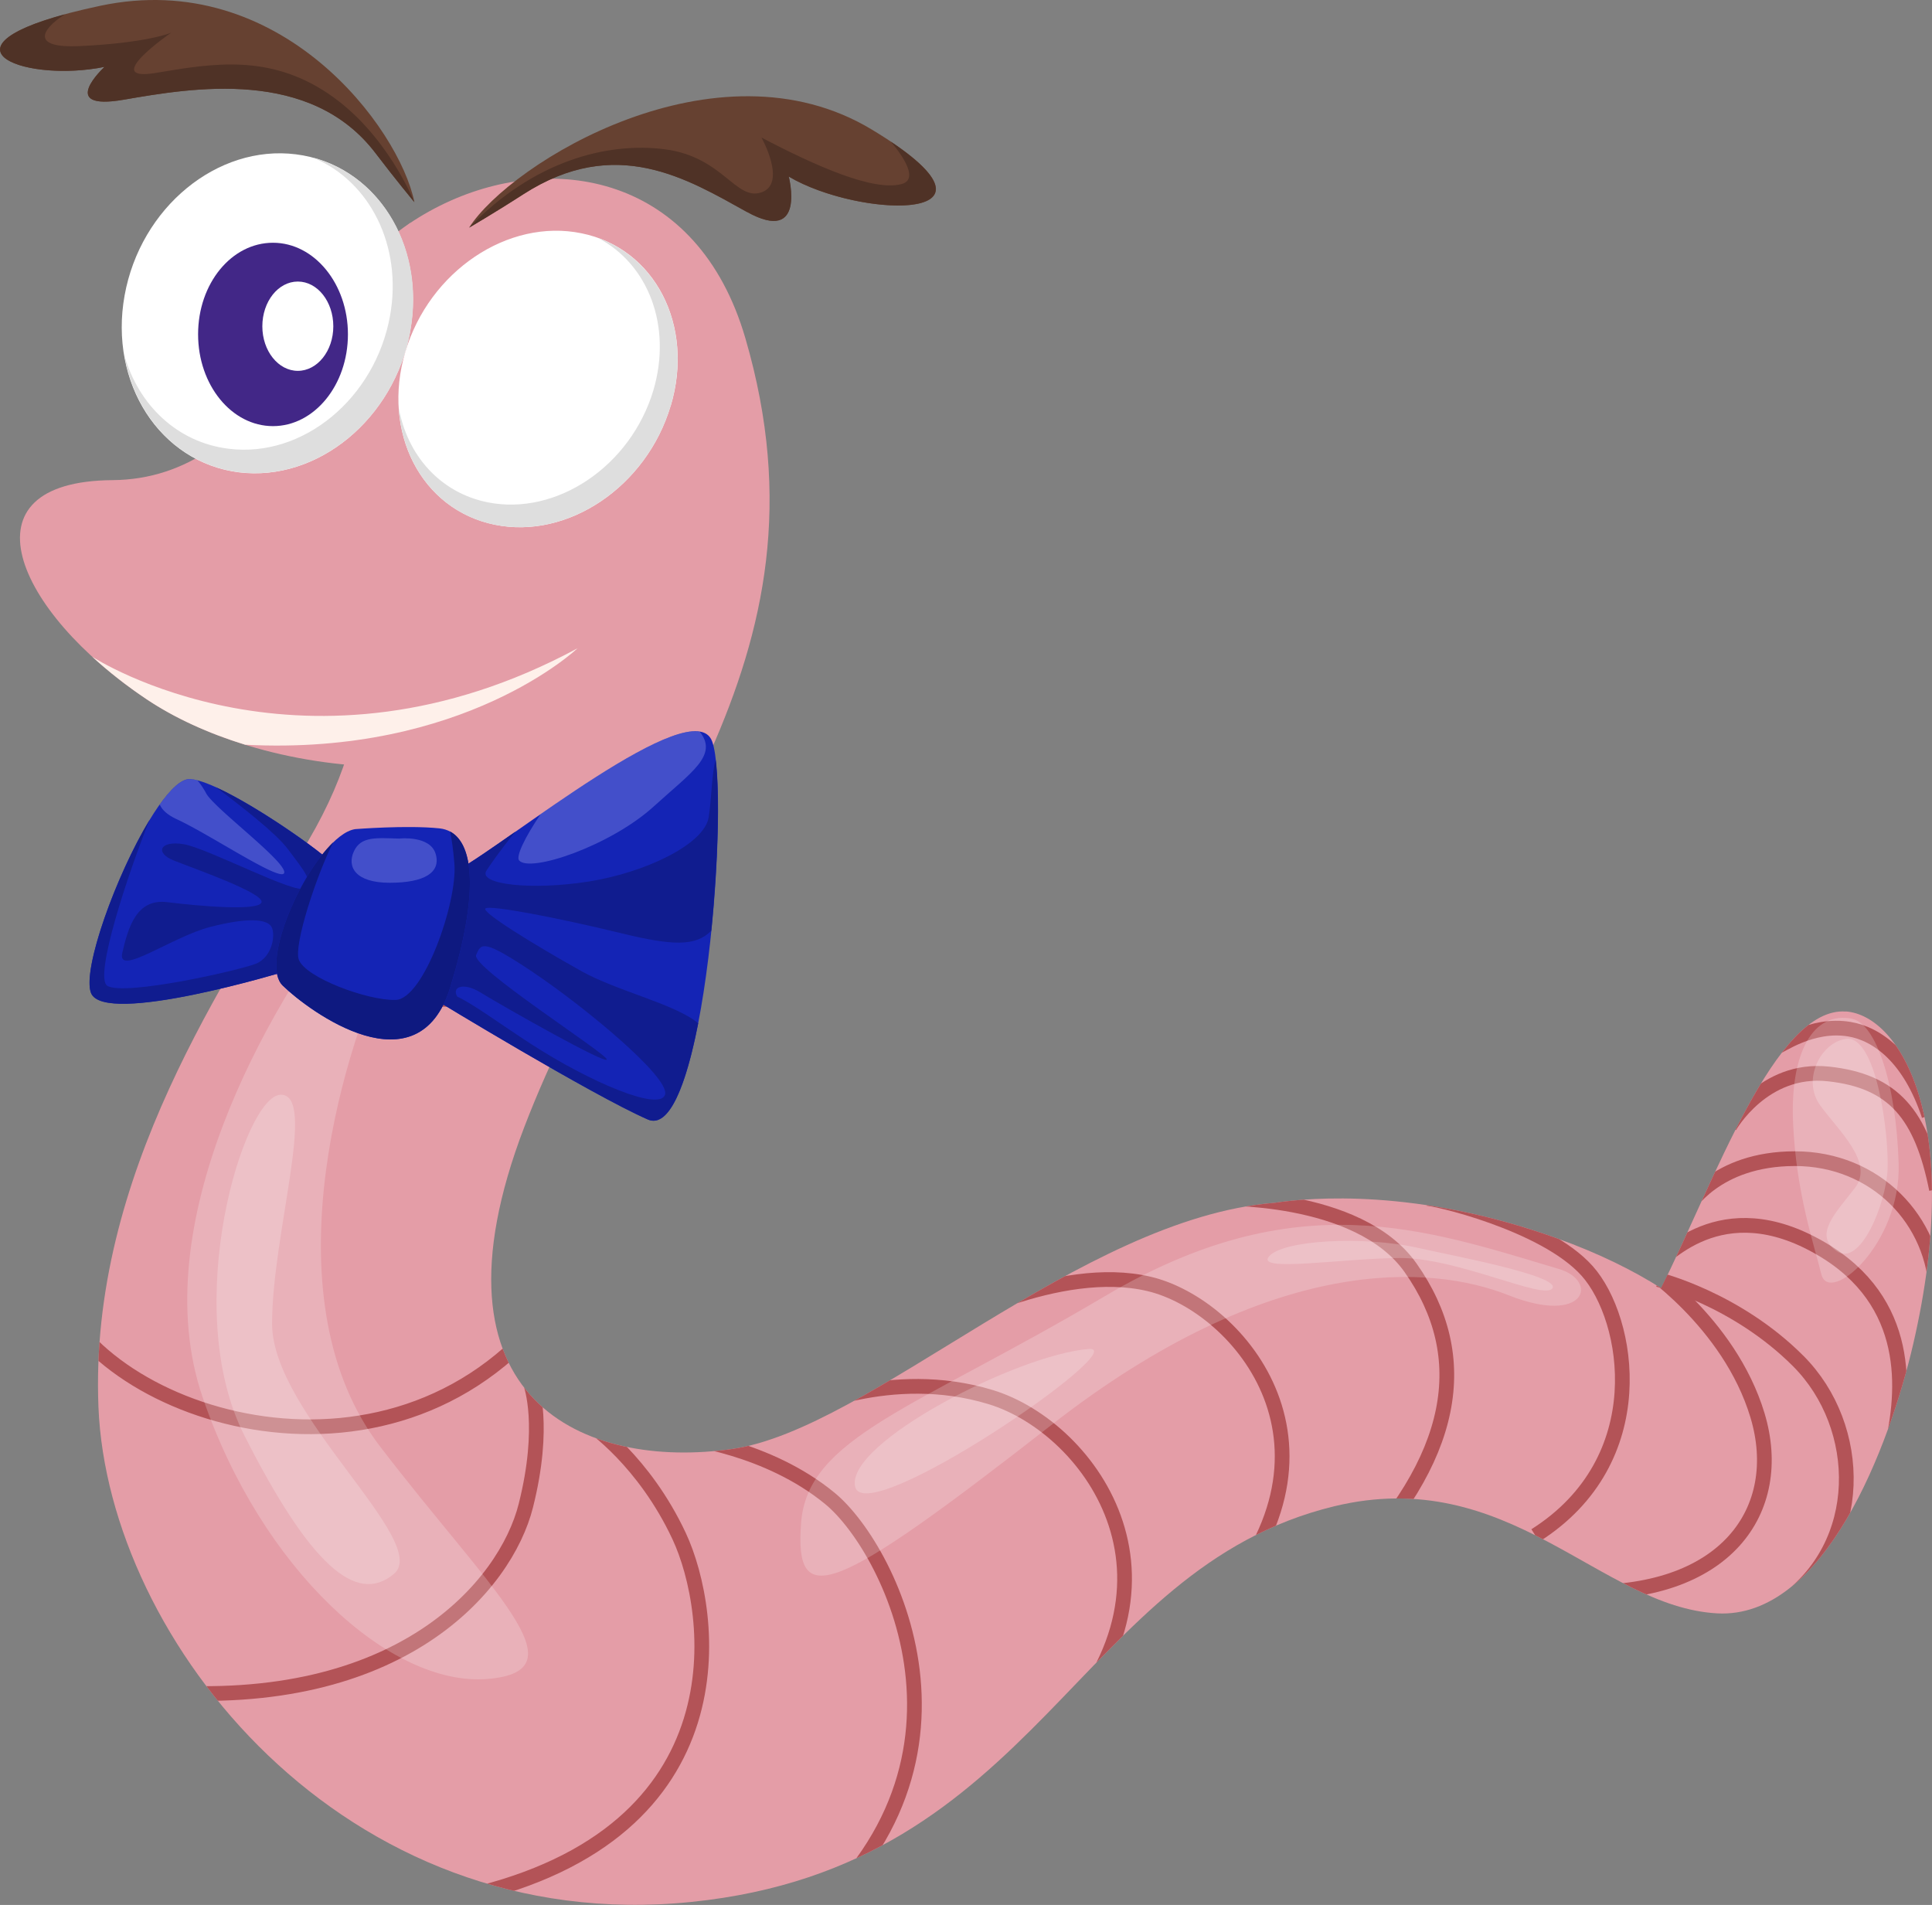 <svg xmlns="http://www.w3.org/2000/svg" viewBox="0 0 198.18 195.4"><rect x="0" y="0" width="198.18" height="195.4" fill="#808080" stroke="none"/><defs><clipPath id="clippath"><path d="M189.35 103.76c-7.26-.55-13.53 17.52-18.96 28.37-2.78-1.76-6.29-3.54-10.74-5.13-14.24-5.11-25.16-4.18-28.92-3.62-19.95 1.6-41.52 23.23-55.62 25.25-14.93 2.14-32.15-4.77-21.33-33.02C64.61 87.35 86.26 68.27 76.46 34.7 66.68 1.11 16.67 24.5 34.33 57.37 36.84 62.04 40 72 31.62 86.25c-8.38 14.25-22.5 34.2-21.52 58.1.98 23.9 25.13 54.39 60.83 50.74 35.7-3.65 39.44-34.15 65.92-40.58 17.93-4.35 27.29 10.31 39.28 10.98 11 .61 17.7-17.13 20.14-27.7 5.18-22.47-1.23-33.61-6.92-34.04Z" style="fill:none"/></clipPath><style>.cls-1,.cls-2{fill:#fff}.cls-3{stroke:#b35357;stroke-miterlimit:10;stroke-width:1.51px;fill:none}.cls-4{fill:none;mix-blend-mode:multiply}.cls-2,.cls-9{opacity:.2}.cls-11{fill:#dedede}.cls-12{fill:#4f3226}.cls-13{fill:#e49da7}.cls-14{fill:#7b84e3;opacity:.46}.cls-16{fill:#101c8f}.cls-18{fill:#664131}.cls-19{fill:#1424b5}</style></defs><g style="isolation:isolate;fill:none"><g id="_Слой_2"><g id="_Червяки"><g style="clip-path:url(#clippath);fill:none"><path class="cls-13" d="M189.35 103.76c-7.26-.55-13.53 17.52-18.96 28.37-2.78-1.76-6.29-3.54-10.74-5.13-14.24-5.11-25.16-4.18-28.92-3.62-19.95 1.6-41.52 23.23-55.62 25.25-14.93 2.14-32.15-4.77-21.33-33.02C64.61 87.35 86.26 68.27 76.46 34.7 66.68 1.11 16.67 24.5 34.33 57.37 36.84 62.04 40 72 31.62 86.25c-8.38 14.25-22.5 34.2-21.52 58.1.98 23.9 25.13 54.39 60.83 50.74 35.7-3.65 39.44-34.15 65.92-40.58 17.93-4.35 27.29 10.31 39.28 10.98 11 .61 17.7-17.13 20.14-27.7 5.18-22.47-1.23-33.61-6.92-34.04Z"/><path class="cls-3" d="M24.39 80.34s-3.21 19.17 15.47 21.84c18.68 2.67 31.62-10.96 31.62-10.96M5.48 132c4.69 13.52 35.57 23.41 51.56 1.43M54.46 142.04s1.55 4.19-.52 12.4c-2.06 8.21-12.89 21.01-37.89 19.08M60.65 146.19s5.41 3.66 9.02 11.39c3.61 7.73 6.84 30.43-21.84 36.95M70.19 147.5s8.51.9 14.95 6.21c6.44 5.31 18.04 28.74-5.16 45.65M81.99 144.74s9.33-4.58 19.64-1.43c10.31 3.15 22.17 19.48 5.16 35.95"/><path class="cls-3" d="M96.48 136.37c0-.29 12.12-6.88 21.4-4.67s21.91 17.08 6.19 33.8"/><path class="cls-3" d="M124.75 122.92s14.55-.52 19.94 7.12c6.44 9.13 4.73 19.62-6.79 31.24M146.23 122.92c.6-.12 12.2 2.54 16.58 7.45s6.89 19.4-5.32 27.13"/><path class="cls-3" d="M168.34 129.68s9.03 5.84 11.94 15.5-3.19 18.68-18.49 18.12"/><path class="cls-3" d="M170.08 131.25s7.99 1.95 14.39 8.37c6.7 6.72 6.96 18.92-1.72 24.88"/><path class="cls-3" d="M169.52 129.88c.69-.08 6.27-7.57 16.33-2.33 10.05 5.23 9.62 14.41 8.33 20.33"/><path class="cls-3" d="M173.04 123.92s2.84-5.07 11.08-5.07 14.35 6.28 14.52 14.01M177.42 115.55s3.44-6.12 10.14-5.39c6.7.72 9.54 4.19 11.08 11.84"/><path class="cls-3" d="M182.18 107.42c.31 0 3.62-2.51 7.53-1.85 2.86.48 6.19 2.9 8.16 8.86"/><path class="cls-9" d="M6 120.47s6.19 51.01 43.57 60.97 53.88-17.78 65.99-31.57c12.12-13.79 35.83-17.21 49.24-1.85 13.4 15.36 21.4 12.94 30.42 5.69 9.02-7.25 10.05 34.03 9.54 35.25-.52 1.22-58.52 19.86-58.52 19.86l-76.56 15.9s-84.04-21.25-83.26-26.09S6 120.47 6 120.47Z"/><path class="cls-9" d="M73.71 80.29c.17.48-27.5 31.4-28.7 53.46-1.2 22.06 12.2 25.13 24.58 21.98 12.37-3.15 10.83-26.26 10.83-26.26l-6.7-49.19ZM152.16 123.84c.95.08 16.33 4.75 22.6 12.88 6.27 8.13 12.03-2.42 9.02-12.56s-3.27-13.77 1.89-19.97c5.16-6.2-33.51 19.64-33.51 19.64Z"/><path class="cls-9" d="M7.67 137.89s4.51 46.37 41.5 52.29c36.99 5.92 48.85-6.76 63.93-21.98 15.08-15.22 29-21.88 49.11-8.22 20.11 13.66 18.43 13.53 18.43 13.53L62.58 215.82s-90.22-17.79-88.81-19.73c1.42-1.93 33.9-58.21 33.9-58.21Z"/><path class="cls-9" d="M60.3 107.66c-.26.48-11.08 9.66-12.55 25.04-1.46 15.38 14.61 25.76 21.14 18.12 6.53-7.65 7.91-14.73 7.91-14.73l-16.5-28.42ZM170.39 132.13c.26 0 1.28 1.03 3.86 3.13 2.58 2.09 9.02-5.49 6.27-12.58-2.75-7.08.17-13 .17-13l-10.3 22.45Z"/></g><path class="cls-2" d="M35.9 92.52c-8.53 10.92-21.14 33.15-15.12 50.79 6.01 17.64 19.25 29.72 29.22 28.91 9.97-.81.34-9.02-11-23.83-11.34-14.81-4.3-39.45.86-50.4 5.16-10.95-1.22-8.97-3.95-5.47ZM159.89 130.16c-13.79-4.12-26.94-8.81-46.53 2.78s-30.55 14.49-31.19 23.31c-.64 8.82 2.96 7.65 25.65-10.06 22.68-17.71 39.01-16.47 46.92-13.33 7.91 3.14 9.31-1.46 5.16-2.7ZM190 104.5c-4.03-.82-6.39 3.5-6.07 10.69.32 7.19 2.11 12.32 2.9 15.52.79 3.2 8.18-3.02 7.93-11.35-.26-8.33-2.37-14.37-4.76-14.85Z"/><path class="cls-2" d="M28.81 112.29c-3.76 0-10.44 21.74-3.74 34.96 6.7 13.22 11.47 17.45 15.34 14.19 3.87-3.26-12.5-16.41-12.5-25.65s4.64-23.5.9-23.5ZM111.69 138.37c-7.26.56-25 9.66-23.97 14.13 1.03 4.47 28.66-14.49 23.97-14.13ZM145.59 128.03c-5.81-1.32-14.05-.81-15.42.85-1.37 1.65 7.43.2 13.4.16s14.87 4.39 15.68 3.1c.82-1.29-10.65-3.42-13.66-4.11ZM189.33 106.57c-2.55.35-4.52 4.19-2.63 6.8 1.89 2.62 5.59 5.88 3.57 8.49s-4.28 4.83-1.86 6.48c2.42 1.65 5.04-4.87 5.21-8.33.17-3.46-1.1-13.89-4.29-13.45Z"/><path class="cls-13" d="M42.06 22.88c-9.58 7.25-14.8 26.25-30.52 26.37-15.72.12-10.05 13.41 3.48 22.46 13.53 9.06 39.96 10.51 49.75-3.26 9.8-13.77 8.85-36.32 8.85-36.32l-31.56-9.25Z"/><path class="cls-9" d="M58.5 61.04s-.6 7.33 6.27 7.41c0 0-5.33-1.37-6.27-7.41Z"/><path d="M18.89 68.45C8.26 66.07 3.92 61.48 2.33 57.18c1.17 4.46 5.96 10.02 12.7 14.53 5.36 3.59 12.73 5.97 20.3 6.7 18.72-3.72 23.91-11.92 23.91-11.92s-16.97 7.19-40.34 1.96Z" style="opacity:.04"/><path class="cls-9" d="M66.65 30.31c-4.89-2.52-13.22 3.04-13.22 3.04l-7.99 1.45s1.47-8.81-4.71-10.8C33.9 30.16 29.08 41.97 20.2 46.95c3 4.42 9.64 6.45 17.16 2.74 0 0 10.48 15.62 23.72 7 13.23-8.61 10.47-23.87 5.58-26.39Z"/><path class="cls-1" d="M42.08 33.97c-1.62 8.98-9.48 15.47-17.57 14.48-8.1-1.02-13.35-9.16-11.73-18.14 1.62-9.01 9.5-15.5 17.58-14.48 8.08 1.02 13.33 9.13 11.71 18.14Z"/><g class="cls-4"><path class="cls-11" d="M32.18 16.2c5.74 2.41 9.12 8.98 7.83 16.19-1.53 8.49-8.94 14.6-16.55 13.64-5.26-.64-9.24-4.47-10.7-9.57 1.08 6.28 5.58 11.2 11.76 11.98 8.08.99 15.95-5.5 17.57-14.48 1.5-8.32-2.86-15.84-9.9-17.77Z"/></g><path class="cls-1" d="M68.79 41.64c-2.46 8.26-10.54 13.73-18.05 12.18-7.53-1.54-11.62-9.48-9.16-17.74 2.46-8.26 10.54-13.7 18.07-12.15 7.51 1.51 11.62 9.45 9.15 17.71Z"/><g class="cls-4"><path class="cls-11" d="M61.32 24.4c5.16 2.67 7.65 9.04 5.7 15.64-2.33 7.79-9.95 12.91-17.02 11.48-4.88-.99-8.24-4.85-9.1-9.71.37 5.93 4.09 10.84 9.84 12.01 7.51 1.54 15.59-3.93 18.05-12.18 2.28-7.62-1.04-14.94-7.47-17.24Z"/></g><path d="M35.69 34.29c0 5.21-3.45 9.42-7.69 9.42s-7.68-4.21-7.68-9.42S23.75 24.9 28 24.9s7.69 4.22 7.69 9.39Z" style="fill:#422787"/><path d="M48.56 44.46c-.09 0-.15-.03-.23-.06-.28-.09-.42-.32-.35-.55.89-3.23 3.03-8.87 7.32-10.2 1.95-.64 4.09-.29 6.32 1.02.28.17.33.5.15.7-.21.23-.57.29-.84.15-1.9-1.14-3.66-1.43-5.22-.93-2.21.7-4.2 3.08-5.63 6.66 2.72-2.91 5.23-4.28 7.5-4.01 3.38.41 4.75 4.19 4.83 4.33.09.26-.09.55-.4.64-.32.06-.66-.09-.75-.35-.02-.03-1.22-3.31-3.85-3.63-2.27-.26-5.18 1.83-8.35 6.02-.12.15-.32.23-.51.23Z"/><path class="cls-1" d="M34.19 33.47c0 2.53-1.64 4.57-3.64 4.57s-3.64-2.04-3.64-4.57 1.62-4.59 3.64-4.59 3.64 2.06 3.64 4.59Z"/><path class="cls-18" d="M48.12 23.35c4.25-6.65 25.39-19.67 41.31-10.06 15.92 9.61-1.13 9.21-8.53 4.82 0 0 1.84 7.02-4.28 3.63-6.12-3.39-13.45-7.94-22.96-1.81-2.73 1.76-5.55 3.42-5.55 3.42Z"/><path class="cls-12" d="M76.63 21.74c6.12 3.39 4.28-3.63 4.28-3.63 7.06 4.18 22.88 4.74 10.48-3.57 1.45 1.73 2.77 3.89 1.09 4.34-2.9.78-8.83-1.87-14.37-4.77 0 0 2.64 4.71 0 5.62-2.64.91-3.93-3.62-9.86-4.41-5.93-.78-13.51 1.16-20.13 8.04 0 0 2.82-1.65 5.55-3.42 9.5-6.13 16.84-1.58 22.96 1.81Z"/><path class="cls-18" d="M42.51 20.74C40.96 13.12 28.77-3.31 10.3.59c-18.47 3.91-8.12 8.01.43 6.27 0 0-4.98 4.58 2.01 3.36 6.99-1.21 19.13-3.29 25.81 5.52 1.92 2.53 3.96 5 3.96 5Z"/><path class="cls-12" d="M33.67 9.6c-6.03-4.03-11.68-3.14-17.62-2.13-5.93 1.01 1.5-4.11 1.5-4.11S15.1 4.41 8.14 4.73c-4.77.22-4.13-1.54-1.5-3.26-13.27 3.61-3.83 7 4.08 5.39 0 0-4.98 4.58 2.01 3.36 6.99-1.21 19.13-3.29 25.81 5.52 1.92 2.53 3.96 5 3.96 5s-2.81-7.12-8.84-11.14Z"/><path d="M9.48 67.38c1.64 1.5 3.5 2.97 5.55 4.34 2.88 1.93 6.35 3.51 10.12 4.67 22.48 1.17 34.09-9.89 34.09-9.89-27.89 15.03-49.62.97-49.75.88Z" style="fill:#fef0ea"/><path class="cls-19" d="M34.17 88.75c.24-.47-11.04-8.56-14.64-8.84S8.01 98.39 9.34 101.84s19.95-2.21 19.95-2.21l4.89-10.89Z"/><path class="cls-16" d="M22.16 80.76c2.46 1.83 6.12 4.68 7.35 6.31 1.88 2.5 2.56 3.27 1.75 4.03-.81.76-9.99-4.12-12.44-4.51-2.45-.39-2.93.9-1.01 1.67s9.24 3.32 9.02 4.28c-.22.96-6.53.39-9.68 0-3.15-.39-3.99 2.58-4.6 5.17-.61 2.58 5.08-1.62 9.02-2.63 3.94-1.01 5.69-.77 6.22-.1.53.67.22 3.16-1.53 3.87-1.75.7-13.44 3.33-15.24 2.28-1.45-.84 2.2-11.81 4.33-17.04-3.44 5.67-6.94 15.37-6.02 17.76 1.33 3.46 19.95-2.21 19.95-2.21l4.89-10.89c.19-.38-7.3-5.85-12.01-7.99Z"/><path class="cls-14" d="M16.39 82.52c.21.53.76 1.06 1.78 1.53 3.5 1.62 10.95 6.66 10.99 5.43.04-1.23-7.18-6.57-8.01-8.1-.3-.56-.61-.99-.89-1.33a3.64 3.64 0 0 0-.73-.13c-.86-.07-1.97.96-3.14 2.6Z"/><path class="cls-19" d="M46.99 89.22c4.9-2.63 24.16-18.37 26.06-13.17s-.77 41.34-6.6 38.78-21.76-12.26-21.76-12.26l2.3-13.36Z"/><path class="cls-16" d="M63.69 95.72c5.34 1.3 7.67 1.37 9.27-.25.7-6.95.88-13.93.45-17.53-.4 1.3-.42 4.08-.72 5.91-.46 2.76-6.5 5.65-12.28 6.57-5.78.92-11.43.33-10.51-1.12.37-.57 1.45-2.15 2.98-4-2.53 1.77-4.66 3.25-5.89 3.91l-2.3 13.36s15.93 9.7 21.76 12.26c2.2.96 3.94-3.57 5.17-9.87-2.35-1.97-8.33-3.3-11.99-5.35-4.93-2.76-10.38-6.11-9.82-6.44.56-.33 7.19.92 13.89 2.55Zm-9 4.02c5.12 3.42 14.06 10.77 13.53 12.54-.53 1.77-7.75-1.31-13.73-5.18-3.24-2.1-5.87-4.07-7.58-4.87-.61-1.01.64-1.48 2.32-.46 2.36 1.45 13.01 7.49 13.01 6.9s-13.93-9.46-13.4-10.71c.53-1.25.72-1.64 5.85 1.77Z"/><path class="cls-14" d="M71.77 75.05c-3-.51-10.23 4.24-16.3 8.44-1.63 2.39-2.57 4.37-2.22 4.77 1.12 1.3 9.39-1.52 13.8-5.53 3.9-3.55 6.65-5.24 4.73-7.68Z"/><path class="cls-19" d="M36.42 85.05c-3.91.61-10.13 13.41-7.42 16.05s13.9 10.91 17.2.14c3.3-10.77 2.23-15.92-1.12-16.27s-8.67.08-8.67.08Z"/><path d="M46.17 85.29c.15.73.32 1.78.44 3.29.33 3.94-3.15 13.93-6.04 13.99-2.89.07-9.26-2.3-9.92-4.14-.54-1.5 1.82-8.66 3.53-12.03-3.6 3.49-7.4 12.52-5.18 14.69 2.7 2.64 13.9 10.91 17.2.14 2.91-9.5 2.42-14.63-.03-15.94Z" style="fill:#0e1980"/><path class="cls-14" d="M41 86.02c-2.4-.07-3.98-.26-4.7 1.31s.13 3.22 3.68 3.22 5.27-1.05 4.71-2.96-3.68-1.58-3.68-1.58Z"/></g></g></g></svg>